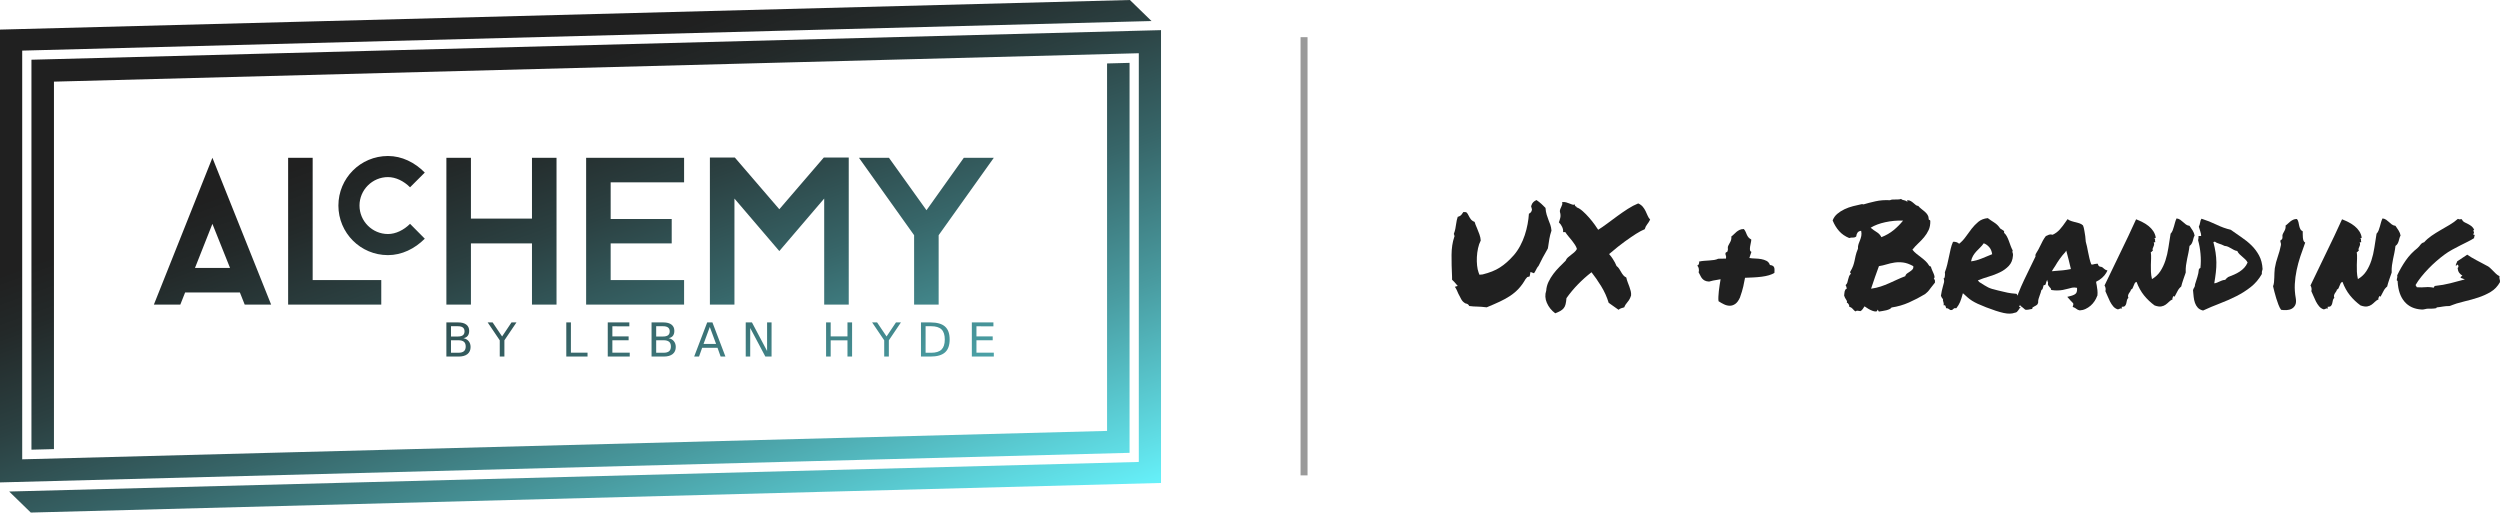 <?xml version="1.0" encoding="utf-8"?>
<!-- Generator: Adobe Illustrator 15.0.0, SVG Export Plug-In . SVG Version: 6.00 Build 0)  -->
<!DOCTYPE svg PUBLIC "-//W3C//DTD SVG 1.1//EN" "http://www.w3.org/Graphics/SVG/1.1/DTD/svg11.dtd">
<svg version="1.1" id="frame_base_shear2" xmlns="http://www.w3.org/2000/svg" xmlns:xlink="http://www.w3.org/1999/xlink" x="0px"
	 y="0px" width="1073.567px" height="220.105px" viewBox="0 0 1073.567 220.105" enable-background="new 0 0 1073.567 220.105"
	 xml:space="preserve">
<path display="none" d="M502.326,7.274l-9.499-8.825L10.142,11.088v199.367l11.039,11.204l481.146-12.601L502.326,7.274
	L502.326,7.274z M19.74,20.762l9.176,9.314l0.266-0.264v171.375l-9.442,0.246V20.762z M501.345,208.104L21.599,220.666l-9.298-9.438
	l479.474-12.553V17.259l-0.072,0.002v-0.026l-9.571,0.25v0.027L29.608,29.362l-9.193-9.333l480.93-12.592V208.104z M30.163,201.164
	V30.329L482.13,18.494v170.835L30.163,201.164z"/>
<linearGradient id="SVGID_1_" gradientUnits="userSpaceOnUse" x1="219.732" y1="160.98" x2="98.838" y2="493.132" gradientTransform="matrix(1 0 0 -1 90 437.106)">
	<stop  offset="0" style="stop-color:#66F1FA"/>
	<stop  offset="0.05" style="stop-color:#60DEE6"/>
	<stop  offset="0.233" style="stop-color:#499BA0"/>
	<stop  offset="0.398" style="stop-color:#376669"/>
	<stop  offset="0.539" style="stop-color:#2B4041"/>
	<stop  offset="0.651" style="stop-color:#232929"/>
	<stop  offset="0.72" style="stop-color:#202020"/>
</linearGradient>
<path fill="url(#SVGID_1_)" d="M216.6,153.117v-6.979l5.184-7.681h-2.13l-4.036,6.029l-4.064-6.029h-2.131l5.184,7.681v6.979H216.6z
	 M191.689,67.752v63.061h10.541v-26.304h26.215v26.304h10.543V67.752h-10.543v26.125H202.23V67.752H191.689z M13.503,25.646v167.461
	l9.666-0.252V35.059L489.035,22.86v175.512L3.938,211.073l9.277,9.032l485.354-12.709V12.944L13.503,25.646z M381.696,153.117
	v-6.979l5.184-7.681h-2.13l-4.036,6.029l-4.062-6.029h-2.13l5.184,7.681v6.979H381.696z M103.014,125.588l2.07,5.225h11.352
	L91.211,67.752l-25.135,63.061H77.43l2.07-5.225H103.014z M91.211,96.13l7.568,18.919H83.734L91.211,96.13z M191.685,153.117h5.262
	c1.643,0,2.911-0.357,3.801-1.071c0.889-0.713,1.335-1.725,1.335-3.033c0-0.995-0.27-1.825-0.81-2.489
	c-0.539-0.664-1.297-1.102-2.272-1.311c0.812-0.13,1.427-0.462,1.845-0.991c0.42-0.53,0.629-1.243,0.629-2.14
	c0-1.16-0.411-2.055-1.229-2.684c-0.818-0.628-1.983-0.941-3.494-0.941h-5.067V153.117z M193.667,140.088h2.938
	c0.969,0,1.69,0.183,2.165,0.549c0.474,0.367,0.711,0.919,0.711,1.658c0,0.747-0.237,1.303-0.711,1.665
	c-0.475,0.363-1.196,0.545-2.165,0.545h-2.938V140.088z M193.667,146.116h3.181c1.068,0,1.859,0.217,2.374,0.652
	c0.512,0.436,0.77,1.11,0.77,2.027c0,0.909-0.257,1.585-0.77,2.028c-0.515,0.439-1.306,0.66-2.374,0.66h-3.181V146.116z
	 M166.602,76.048c3.344,0,6.809,1.704,9.484,4.38l6.326-6.325c-4.318-4.378-9.852-7.113-15.811-7.113
	c-11.797,0-21.285,9.546-21.285,21.281c0,11.737,9.488,21.285,21.285,21.285c5.959,0,11.492-2.737,15.811-7.056l-6.326-6.385
	c-2.676,2.676-6.141,4.378-9.484,4.378c-6.691,0-12.223-5.474-12.223-12.224C154.379,81.523,159.91,76.048,166.602,76.048z
	 M485.066,26.995l-9.666,0.253v157.796l-465.866,12.2V21.731l484.95-12.698L485.205,0L0,12.706v194.452l485.066-12.701V26.995z
	 M123.729,67.752v63.061h39.998v-10.541h-29.459v-52.52H123.729z M426.601,140.126v-1.67h-9.268v14.66h9.443v-1.669h-7.462v-5.312
	h6.98v-1.672h-6.98v-4.339L426.601,140.126L426.601,140.126z M322.908,138.457h-2.672v14.66h1.926v-12.265l6.498,12.265h2.67v-14.66
	h-1.924v12.264L322.908,138.457z M243.18,138.457v14.66h9.125v-1.669h-7.143v-12.991H243.18z M334.662,89.858L315.57,67.663h-10.72
	v63.149h10.541V85.266l19.271,22.547l19.27-22.547v45.547h10.541V67.663h-10.719L334.662,89.858z M298.092,153.117h2.092
	l1.336-3.761h6.606l1.336,3.761h2.062l-5.587-14.66h-2.248L298.092,153.117z M307.507,147.707h-5.39l2.691-7.296L307.507,147.707z
	 M413.896,67.752l-16.035,22.521l-16.125-22.521h-12.884l23.691,33.242v29.817h10.541v-29.817l23.695-33.242H413.896z
	 M365.911,153.117v-14.66h-1.982v6.009h-7.208v-6.009h-1.979v14.66h1.979v-6.979h7.208v6.979H365.911z M293.766,78.292v-10.54H251.7
	v63.061h42.066v-10.541h-31.531v-15.763h26.217V94.058h-26.217V78.292H293.766z M395.489,138.457v14.66h4.073
	c2.827,0,4.908-0.593,6.243-1.778c1.336-1.185,2.004-3.039,2.004-5.566c0-2.514-0.665-4.36-1.993-5.542
	c-1.329-1.183-3.412-1.772-6.254-1.772L395.489,138.457L395.489,138.457z M404.31,141.457c0.939,0.913,1.408,2.352,1.408,4.314
	c0,1.978-0.469,3.425-1.408,4.34c-0.938,0.915-2.419,1.374-4.441,1.374h-2.396v-11.396h2.396
	C401.891,140.088,403.37,140.544,404.31,141.457z M288.956,144.221c0.419-0.53,0.629-1.243,0.629-2.14
	c0-1.16-0.411-2.055-1.228-2.684c-0.819-0.628-1.984-0.941-3.494-0.941h-5.067v14.66h5.263c1.642,0,2.909-0.357,3.8-1.071
	c0.89-0.713,1.335-1.726,1.335-3.033c0-0.995-0.271-1.825-0.811-2.489c-0.539-0.664-1.297-1.102-2.271-1.311
	C287.922,145.082,288.537,144.75,288.956,144.221z M287.332,146.769c0.513,0.436,0.77,1.11,0.77,2.027
	c0,0.909-0.257,1.585-0.77,2.028c-0.516,0.439-1.307,0.66-2.372,0.66h-3.181v-5.369h3.181
	C286.025,146.116,286.816,146.332,287.332,146.769z M286.88,143.96c-0.475,0.363-1.195,0.545-2.165,0.545h-2.936v-4.417h2.936
	c0.97,0,1.69,0.183,2.165,0.549c0.475,0.367,0.71,0.919,0.71,1.658C287.59,143.042,287.354,143.598,286.88,143.96z M270.255,140.126
	v-1.67h-9.269v14.66h9.443v-1.669h-7.462v-5.312h6.981v-1.672h-6.981v-4.339L270.255,140.126L270.255,140.126z"/>
<line fill="none" stroke="#9A9A9A" stroke-width="3" stroke-miterlimit="10" x1="559.993" y1="204.141" x2="559.993" y2="15.964"/>
<g>
	<path fill="#202020" d="M624.614,101.477c-0.084-0.541-0.188-0.875-0.312-1c0.291-0.75,0.512-1.488,0.656-2.219
		c0.146-0.729,0.26-1.427,0.344-2.094c0.084-0.583,0.178-1.125,0.281-1.625c0.105-0.5,0.24-0.979,0.406-1.438
		c0.709-0.166,1.24-0.469,1.594-0.905c0.355-0.438,0.635-0.822,0.844-1.156c0.75-0.041,1.24,0.062,1.471,0.312
		c0.229,0.25,0.488,0.667,0.779,1.25c0.209,0.459,0.5,0.948,0.875,1.47c0.375,0.521,0.939,0.928,1.689,1.219
		c0.125,0.459,0.27,0.896,0.438,1.312c0.166,0.417,0.354,0.854,0.562,1.312c0.375,0.875,0.729,1.781,1.061,2.719
		c0.334,0.938,0.521,1.823,0.562,2.656c-0.5,0.959-0.885,2.062-1.156,3.312c-0.27,1.25-0.438,2.512-0.5,3.781
		c-0.061,1.271-0.031,2.49,0.094,3.655c0.125,1.167,0.334,2.146,0.625,2.938l0.375,1l1.375-0.125c1.5-0.375,2.855-0.802,4.062-1.28
		c1.209-0.479,2.334-1.053,3.375-1.72c1.041-0.666,2.041-1.426,3-2.278c0.959-0.854,1.959-1.864,3-3.032
		c1-1.166,1.896-2.489,2.688-3.969s1.447-3.011,1.971-4.595c0.52-1.583,0.926-3.166,1.219-4.75c0.291-1.583,0.479-3.062,0.561-4.438
		c0.791-0.375,1.23-0.979,1.312-1.812l-0.188-0.812c-0.125-0.208-0.178-0.406-0.156-0.594c0.021-0.188,0.072-0.364,0.156-0.531
		c0.332-0.958,1.041-1.666,2.125-2.125c0.75,0.5,1.447,1.042,2.094,1.625c0.646,0.584,1.238,1.167,1.781,1.75
		c0.082,1.125,0.25,2.094,0.5,2.906c0.25,0.812,0.521,1.594,0.812,2.344c0.291,0.709,0.551,1.396,0.781,2.062
		c0.229,0.667,0.385,1.479,0.469,2.438c-0.418,1.25-0.719,2.428-0.906,3.531s-0.365,2.261-0.531,3.469l-0.125,0.688
		c-0.75,1.292-1.49,2.615-2.219,3.969c-0.729,1.354-1.324,2.529-1.781,3.529c-0.25,0.25-0.469,0.542-0.656,0.875
		c-0.188,0.334-0.365,0.667-0.531,1c-0.084,0.125-0.197,0.334-0.344,0.625c-0.146,0.292-0.281,0.5-0.406,0.625l-1.5-0.562
		l-0.375,1.938l-1,0.25l-0.75,0.875c-0.959,1.667-1.969,3.062-3.031,4.188c-1.061,1.126-2.25,2.125-3.561,3
		c-1.312,0.875-2.793,1.698-4.439,2.469c-1.645,0.771-3.531,1.594-5.656,2.469c-0.834-0.125-1.553-0.196-2.154-0.219
		c-0.605-0.021-1.199-0.052-1.781-0.094c-0.584,0-1.146-0.021-1.689-0.062c-0.541-0.041-1.166-0.104-1.875-0.188
		c-0.166-0.375-0.395-0.646-0.688-0.812c-0.291-0.166-0.562-0.25-0.812-0.25c-0.834-0.416-1.459-1-1.875-1.75
		s-0.854-1.583-1.311-2.5c-0.209-0.5-0.428-1-0.656-1.5s-0.512-0.979-0.844-1.438l1.25-0.375l-1.625-1.875
		c-0.125-0.125-0.262-0.25-0.406-0.375c-0.146-0.125-0.281-0.271-0.406-0.438v-1.188c-0.168-3.416-0.24-6.57-0.219-9.466
		c0.021-2.896,0.406-5.447,1.156-7.656L624.614,101.477z"/>
	<path fill="#202020" d="M667.864,134.538c-1.625-1.209-2.822-2.697-3.594-4.469s-0.863-3.531-0.281-5.281
		c0.084-1.291,0.406-2.531,0.969-3.719c0.564-1.188,1.25-2.322,2.062-3.406c0.812-1.083,1.697-2.104,2.656-3.062
		c0.957-0.958,1.854-1.852,2.688-2.685c0.166-0.5,0.459-0.938,0.875-1.313c0.416-0.375,0.865-0.738,1.344-1.093
		c0.48-0.354,0.959-0.739,1.439-1.156c0.479-0.416,0.863-0.896,1.154-1.438c-0.166-0.583-0.438-1.166-0.811-1.75
		c-0.375-0.583-0.793-1.166-1.25-1.75c-0.459-0.583-0.939-1.166-1.439-1.75c-0.5-0.583-0.959-1.188-1.375-1.812
		c-0.041-0.208-0.197-0.271-0.469-0.188c-0.27,0.084-0.469,0.062-0.594-0.062c0.084-0.666-0.053-1.385-0.406-2.155
		c-0.354-0.771-0.822-1.428-1.406-1.97c0.209-0.5,0.406-1.146,0.596-1.938c0.188-0.791,0.135-1.646-0.156-2.562
		c-0.043-0.416,0.01-0.812,0.156-1.188c0.145-0.375,0.301-0.729,0.469-1.062c0.166-0.333,0.291-0.655,0.375-0.969
		c0.082-0.312,0.061-0.635-0.062-0.969c0.625-0.083,1.197-0.052,1.719,0.094c0.521,0.146,1,0.312,1.438,0.5
		c0.439,0.188,0.855,0.344,1.25,0.469c0.396,0.125,0.781,0.104,1.156-0.062c-0.084,0.25-0.094,0.428-0.031,0.531
		s0.146,0.188,0.25,0.25c0.105,0.062,0.209,0.114,0.312,0.155c0.104,0.042,0.156,0.146,0.156,0.312
		c0.791,0.25,1.656,0.792,2.594,1.625c0.938,0.834,1.844,1.75,2.719,2.75s1.666,1.99,2.375,2.969
		c0.709,0.979,1.229,1.74,1.562,2.281c1.207-0.75,2.51-1.646,3.906-2.688c1.396-1.041,2.832-2.104,4.312-3.188
		c1.479-1.083,2.979-2.114,4.5-3.094c1.52-0.979,3.01-1.761,4.469-2.345c0.832,0.375,1.488,0.854,1.969,1.438
		c0.479,0.584,0.875,1.198,1.188,1.844c0.312,0.646,0.604,1.292,0.875,1.938c0.271,0.646,0.635,1.219,1.094,1.719
		c-0.416,0.834-0.854,1.531-1.312,2.094s-0.791,1.24-1,2.031c-1.041,0.417-2.291,1.084-3.75,2c-1.25,0.792-2.834,1.875-4.75,3.25
		s-4.188,3.188-6.811,5.438c0.625,0.709,1.135,1.375,1.531,2c0.395,0.625,0.719,1.167,0.969,1.625c0.291,0.54,0.52,1.04,0.688,1.498
		c0.457,0.334,0.832,0.729,1.125,1.188c0.291,0.459,0.572,0.928,0.844,1.406s0.572,0.928,0.906,1.344
		c0.332,0.417,0.771,0.75,1.312,1c0.166,0.75,0.375,1.448,0.625,2.094c0.25,0.646,0.488,1.281,0.719,1.906
		c0.229,0.625,0.416,1.24,0.562,1.844c0.145,0.604,0.195,1.219,0.154,1.844c-0.334,1.125-0.834,2.062-1.5,2.812
		s-1.145,1.521-1.438,2.312c-0.459,0.125-0.906,0.262-1.344,0.406c-0.438,0.146-0.803,0.364-1.094,0.656l-4.25-3
		c-0.75-2.5-1.834-4.896-3.25-7.188c-1.418-2.291-2.793-4.271-4.125-5.938c-2,1.542-3.918,3.25-5.75,5.125
		c-1.834,1.875-3.5,3.875-5,6c-0.084,1.042-0.209,1.906-0.375,2.594c-0.168,0.688-0.438,1.261-0.812,1.719
		c-0.373,0.458-0.854,0.854-1.438,1.188C669.467,133.871,668.739,134.204,667.864,134.538z"/>
	<path fill="#202020" d="M760.051,113.788c0.625,0.084,1.072,0.229,1.346,0.438c0.27,0.209,0.445,0.47,0.529,0.781
		c0.084,0.312,0.115,0.656,0.096,1.031c-0.021,0.375-0.031,0.75-0.031,1.125c-0.625,0.417-1.406,0.761-2.344,1.031
		c-0.939,0.271-1.971,0.479-3.096,0.625c-1.125,0.146-2.303,0.25-3.529,0.312c-1.23,0.062-2.449,0.115-3.656,0.156
		c-0.209,1.167-0.459,2.406-0.75,3.719c-0.293,1.312-0.771,2.906-1.439,4.781c-0.584,1.292-1.25,2.198-2,2.719
		c-0.75,0.521-1.529,0.781-2.344,0.781c-0.812,0-1.635-0.197-2.469-0.594s-1.625-0.845-2.375-1.345
		c-0.084-0.541-0.104-1.188-0.062-1.938s0.105-1.553,0.189-2.406c0.082-0.854,0.197-1.708,0.344-2.562
		c0.146-0.854,0.281-1.697,0.406-2.531c-1.334,0.209-2.406,0.396-3.219,0.562c-0.812,0.167-1.387,0.312-1.721,0.438
		c-0.791-0.041-1.416-0.188-1.875-0.438s-0.834-0.552-1.125-0.905c-0.291-0.354-0.541-0.761-0.75-1.22
		c-0.209-0.458-0.459-0.938-0.75-1.438c0.166-0.333,0.197-0.812,0.096-1.438c-0.105-0.625-0.346-1.104-0.721-1.438
		c0.334-0.041,0.584-0.281,0.75-0.719c0.166-0.437,0.166-0.758,0-0.967c0.666-0.166,1.387-0.281,2.156-0.344
		c0.771-0.062,1.531-0.114,2.281-0.156c0.75-0.041,1.459-0.114,2.125-0.219s1.25-0.281,1.75-0.531c0.584,0,1.135-0.01,1.656-0.031
		c0.521-0.021,1.072-0.03,1.656-0.03c0.125-0.542,0.104-1-0.062-1.375s-0.209-0.708-0.125-1c0.084-0.208,0.24-0.345,0.469-0.406
		c0.23-0.062,0.365-0.197,0.406-0.406c0.166-0.541,0.209-0.969,0.125-1.28c-0.084-0.312,0-0.72,0.25-1.22
		c0.209-0.333,0.49-0.854,0.844-1.562c0.355-0.708,0.49-1.458,0.406-2.25c0.416-0.291,0.803-0.625,1.156-1s0.729-0.719,1.125-1.031
		c0.396-0.312,0.834-0.583,1.312-0.812c0.479-0.229,1.072-0.345,1.781-0.345c0.375,0.459,0.645,0.896,0.811,1.312
		c0.166,0.417,0.334,0.812,0.5,1.188c0.166,0.375,0.387,0.729,0.656,1.062c0.271,0.334,0.678,0.646,1.219,0.938
		c0,0.375-0.061,0.834-0.188,1.375c-0.125,0.542-0.229,1.084-0.312,1.625c-0.084,0.542-0.104,1.021-0.061,1.438
		c0.041,0.417,0.25,0.709,0.625,0.875c-0.168,0.459-0.324,0.906-0.469,1.344c-0.146,0.438-0.281,0.865-0.406,1.282
		c0.707,0.125,1.52,0.198,2.438,0.219c0.916,0.021,1.791,0.104,2.625,0.25c0.832,0.146,1.594,0.396,2.281,0.75
		C759.272,112.365,759.76,112.957,760.051,113.788z"/>
	<path fill="#202020" d="M794.114,102.227c-1.75-0.708-3.197-1.708-4.344-3c-1.146-1.291-2.072-2.812-2.781-4.562
		c0.418-1.125,1.084-2.072,2-2.844s1.947-1.428,3.094-1.97c1.146-0.541,2.365-0.979,3.656-1.312s2.541-0.625,3.75-0.875
		c0.25,0.084,0.375,0.084,0.375,0c0-0.083,0.104-0.041,0.312,0.125c1.5-0.458,3.229-0.906,5.188-1.344
		c1.959-0.438,4.041-0.595,6.25-0.47c0.291-0.166,0.646-0.26,1.062-0.28c0.416-0.021,0.854-0.031,1.312-0.031
		c0.457,0,0.895-0.01,1.311-0.031c0.416-0.021,0.771-0.094,1.062-0.219c0.25,0.292,0.625,0.469,1.125,0.531
		c0.5,0.062,1.021,0.28,1.562,0.655c0.166,0.042,0.166-0.03,0-0.219c-0.168-0.188-0.146-0.322,0.062-0.406
		c0.541,0,1.02,0.125,1.438,0.375c0.416,0.25,0.803,0.531,1.156,0.845c0.354,0.312,0.688,0.594,1,0.844s0.656,0.375,1.031,0.375
		c0.375,0.459,0.822,0.886,1.344,1.281s1.021,0.803,1.5,1.219c0.479,0.417,0.875,0.875,1.188,1.375s0.469,1.062,0.469,1.688
		c-0.041,0.25,0.041,0.396,0.25,0.438s0.354,0.167,0.438,0.375c0.041,1.542-0.197,2.875-0.719,4
		c-0.52,1.125-1.178,2.156-1.969,3.094c-0.791,0.938-1.635,1.823-2.531,2.656c-0.895,0.834-1.719,1.729-2.469,2.688
		c0.5,0.625,1.072,1.198,1.719,1.72c0.646,0.521,1.303,1.03,1.969,1.53c0.666,0.5,1.303,1.032,1.906,1.595
		c0.605,0.562,1.115,1.195,1.531,1.903c0.125,0.25,0.396,0.417,0.812,0.5c0.125,0.5,0.303,1.012,0.531,1.531
		c0.229,0.521,0.447,1.021,0.656,1.5c0.207,0.479,0.332,0.906,0.375,1.281c0.041,0.375-0.062,0.688-0.312,0.938
		c0.291,0.167,0.457,0.429,0.5,0.781c0.041,0.354,0.041,0.636,0,0.844c-0.918,1.125-1.543,1.917-1.875,2.375
		c-0.334,0.459-0.584,0.792-0.75,1c-0.168,0.209-0.334,0.396-0.5,0.562c-0.168,0.167-0.543,0.5-1.125,1
		c-2.209,1.334-4.512,2.531-6.906,3.594c-2.396,1.062-4.887,1.781-7.469,2.156c-0.209,0.292-0.512,0.531-0.906,0.719
		c-0.396,0.188-0.844,0.344-1.344,0.469s-1.031,0.229-1.594,0.312s-1.074,0.166-1.531,0.25c-0.209-0.084-0.322-0.219-0.344-0.406
		s-0.137-0.323-0.344-0.406c-0.043,0.5-0.262,0.761-0.656,0.781c-0.396,0.021-0.887-0.073-1.469-0.281
		c-0.584-0.209-1.189-0.5-1.812-0.875c-0.625-0.375-1.168-0.729-1.625-1.062c-0.209,0.375-0.469,0.771-0.781,1.188
		s-0.637,0.708-0.969,0.875c-0.584-0.084-1.012-0.146-1.281-0.188c-0.271-0.042-0.531,0.062-0.781,0.312
		c-0.334-0.167-0.584-0.344-0.75-0.53c-0.166-0.188-0.334-0.375-0.5-0.562s-0.354-0.354-0.562-0.5
		c-0.209-0.146-0.52-0.281-0.938-0.406c0.084-0.208,0.021-0.53-0.188-0.969c-0.209-0.438-0.5-0.697-0.875-0.781
		c0.207-0.333,0.125-0.76-0.25-1.28c-0.375-0.521-0.668-1.114-0.875-1.781c0.041-0.291,0.072-0.594,0.094-0.906
		c0.021-0.312,0.062-0.604,0.125-0.875c0.062-0.271,0.156-0.51,0.281-0.719c0.125-0.208,0.332-0.354,0.625-0.438
		c-0.043-0.541-0.209-1.062-0.5-1.562c0.375-0.291,0.625-0.656,0.75-1.094c0.125-0.438,0.238-0.886,0.344-1.345
		c0.104-0.458,0.238-0.905,0.406-1.344c0.166-0.438,0.438-0.802,0.812-1.094c-0.084-0.125-0.168-0.229-0.25-0.312
		c-0.084-0.083-0.125-0.229-0.125-0.438c0.625-1.041,1.061-1.927,1.311-2.656c0.25-0.728,0.447-1.435,0.596-2.123
		c0.145-0.688,0.301-1.428,0.469-2.219c0.166-0.791,0.5-1.791,1-3c-0.043-0.75,0.041-1.416,0.25-2
		c0.207-0.583,0.426-1.156,0.656-1.719c0.229-0.562,0.404-1.156,0.529-1.781s0.105-1.354-0.061-2.188
		c-0.709,0.084-1.219,0.334-1.531,0.75c-0.312,0.417-0.512,0.979-0.594,1.688c-0.375,0.334-0.855,0.49-1.439,0.469
		C795.092,101.989,794.573,102.061,794.114,102.227z M817.239,94.727c-2.584-0.083-5.125,0.146-7.625,0.688
		s-4.604,1.334-6.312,2.375c0.834,0.709,1.697,1.334,2.596,1.875c0.895,0.542,1.57,1.271,2.029,2.188c2-0.791,3.75-1.802,5.25-3.03
		C814.676,97.594,816.03,96.227,817.239,94.727z M821.614,114.288c-1.584-0.875-3.031-1.395-4.344-1.561s-2.562-0.155-3.75,0.03
		c-1.188,0.188-2.322,0.447-3.406,0.78s-2.166,0.583-3.25,0.75c-0.541,1.417-1.104,2.979-1.688,4.688s-1.146,3.375-1.688,5
		c1.5-0.208,2.875-0.521,4.125-0.938c1.25-0.416,2.457-0.885,3.625-1.406c1.166-0.521,2.311-1.041,3.438-1.562
		c1.125-0.521,2.291-1.011,3.5-1.47c0.125-0.5,0.396-0.896,0.812-1.188c0.416-0.291,0.832-0.572,1.25-0.844
		c0.416-0.271,0.77-0.572,1.061-0.906C821.592,115.33,821.698,114.872,821.614,114.288z"/>
	<path fill="#202020" d="M842.926,125.913c-0.459,1.667-0.863,2.928-1.219,3.781c-0.354,0.854-0.885,1.739-1.594,2.655
		c-0.541-0.083-0.916-0.021-1.125,0.188c-0.209,0.208-0.438,0.396-0.688,0.562c-0.375,0.083-0.646,0.083-0.812,0
		c-0.166-0.084-0.312-0.178-0.438-0.28c-0.125-0.104-0.281-0.209-0.469-0.312c-0.188-0.103-0.469-0.156-0.844-0.156
		c-0.084-0.333-0.178-0.646-0.281-0.938c-0.104-0.291-0.387-0.396-0.844-0.312c0.082-0.333,0.104-0.613,0.061-0.844
		c-0.041-0.229-0.094-0.438-0.154-0.625c-0.062-0.187-0.115-0.375-0.156-0.562c-0.043-0.188-0.021-0.428,0.061-0.72
		c-0.209,0-0.375-0.146-0.5-0.438c-0.125-0.291-0.27-0.583-0.438-0.875c0.125-0.75,0.25-1.458,0.375-2.125
		c0.125-0.666,0.281-1.291,0.469-1.875c0.189-0.583,0.344-1.166,0.469-1.75c0.125-0.583,0.062-1.188-0.188-1.812
		c0.166,0.125,0.291,0.095,0.375-0.094c0.084-0.188,0.146-0.438,0.188-0.75c0.041-0.312,0.062-0.625,0.062-0.938
		c0-0.313-0.021-0.572-0.062-0.781c0.416-1.083,0.762-2.197,1.031-3.343c0.271-1.145,0.521-2.279,0.75-3.405
		c0.23-1.125,0.469-2.229,0.719-3.312s0.584-2.083,1-3c0.459-0.083,0.971-0.03,1.531,0.156c0.562,0.188,0.906,0.428,1.031,0.719
		c1.084-0.833,2.041-1.844,2.875-3.03c0.834-1.188,1.688-2.345,2.562-3.47c0.873-1.125,1.844-2.125,2.906-3s2.406-1.396,4.031-1.562
		c0.832,0.625,1.76,1.261,2.781,1.906c1.02,0.646,1.863,1.489,2.529,2.53c0.334,0.167,0.615,0.345,0.846,0.531
		c0.229,0.188,0.51,0.386,0.844,0.594v0.75c0.5,0.459,0.906,0.99,1.219,1.595c0.312,0.604,0.594,1.25,0.844,1.938
		c0.25,0.688,0.5,1.375,0.75,2.062c0.25,0.687,0.541,1.344,0.875,1.969c-0.084,0.209-0.125,0.386-0.125,0.531
		s0.031,0.303,0.094,0.469c0.062,0.167,0.113,0.334,0.156,0.5c0.041,0.167,0.041,0.396,0,0.688
		c-0.125,1.834-0.719,3.311-1.781,4.436s-2.344,2.053-3.844,2.781s-3.104,1.344-4.812,1.844s-3.25,1.042-4.625,1.625
		c0,0.167,0.072,0.25,0.219,0.25s0.197,0.104,0.156,0.312c1,0.625,1.791,1.125,2.375,1.5s1.135,0.688,1.656,0.938
		s1.084,0.469,1.688,0.656c0.605,0.188,1.447,0.405,2.531,0.655s1.928,0.448,2.531,0.595c0.604,0.146,1.156,0.271,1.656,0.375
		c0.5,0.104,1.01,0.188,1.531,0.25c0.521,0.062,1.26,0.136,2.219,0.219c0.375,0.375,0.697,0.823,0.969,1.344
		c0.271,0.521,0.447,1.042,0.531,1.562c0.082,0.521,0.104,1.021,0.062,1.5c-0.043,0.479-0.189,0.864-0.439,1.155
		c0.041,0.125,0.137,0.179,0.281,0.156c0.146-0.021,0.303-0.01,0.469,0.031c-0.25,0.167-0.459,0.375-0.625,0.625
		s-0.334,0.5-0.5,0.75s-0.354,0.469-0.561,0.656c-0.209,0.188-0.5,0.302-0.875,0.344c-1.293,0.5-2.918,0.531-4.875,0.094
		c-1.959-0.438-4.439-1.24-7.439-2.406c-1.5-0.583-2.719-1.094-3.654-1.53c-0.938-0.438-1.75-0.875-2.439-1.312
		c-0.688-0.437-1.311-0.906-1.875-1.406C844.391,127.228,843.717,126.622,842.926,125.913z M851.864,104.477
		c-0.459,0.667-0.969,1.271-1.531,1.812c-0.561,0.542-1.104,1.094-1.625,1.656c-0.52,0.562-0.99,1.188-1.406,1.875
		s-0.709,1.49-0.875,2.406c1.459-0.166,2.98-0.571,4.562-1.219c1.584-0.646,3.084-1.26,4.5-1.844
		c-0.166-1.291-0.615-2.333-1.344-3.125C853.417,105.25,852.655,104.727,851.864,104.477z"/>
	<path fill="#202020" d="M900.551,127.163c-0.25,0.709-0.613,1.428-1.094,2.156c-0.479,0.729-1.041,1.375-1.688,1.938
		s-1.365,1.031-2.156,1.406s-1.625,0.583-2.5,0.625c-0.541-0.125-0.906-0.261-1.094-0.406s-0.387-0.281-0.594-0.406
		c-0.125-0.083-0.24-0.155-0.344-0.219c-0.104-0.062-0.199-0.114-0.281-0.156l-0.75-0.312l0.25-0.812
		c0.082-0.333,0.062-0.594-0.062-0.78c-0.123-0.188-0.375-0.447-0.75-0.781c-0.125-0.125-0.25-0.25-0.375-0.375
		s-0.229-0.25-0.312-0.375l-1.061-1.188l1.688-0.438c1.041-0.291,1.738-0.666,2.094-1.125c0.354-0.458,0.488-1.229,0.406-2.312
		c-0.834-0.166-1.531-0.188-2.094-0.062s-1.137,0.271-1.719,0.438c-0.75,0.209-1.512,0.387-2.281,0.531
		c-0.771,0.146-1.615,0.219-2.531,0.219c-0.334,0-0.646-0.01-0.938-0.03c-0.293-0.021-0.605-0.053-0.939-0.095l-0.625-0.125
		c-0.084-0.458-0.166-0.719-0.25-0.78c-0.084-0.062-0.166-0.136-0.25-0.22c-0.209-0.208-0.428-0.488-0.654-0.844
		c-0.23-0.354-0.281-0.802-0.156-1.344c-0.209-0.375-0.334-0.75-0.375-1.125c-0.25,0.5-0.439,1.021-0.562,1.562l-0.25,0.625
		l-0.625,0.125c-0.084,0.042-0.146,0.137-0.188,0.281c-0.043,0.146-0.062,0.261-0.062,0.344l-0.312,1.062
		c-0.084,0.084-0.166,0.156-0.25,0.219s-0.166,0.136-0.25,0.219c-0.084,0.375-0.188,0.75-0.312,1.125
		c-0.123,0.375-0.25,0.729-0.375,1.062c-0.209,0.542-0.385,1.073-0.529,1.594c-0.146,0.521-0.199,1.031-0.156,1.531l-0.25,0.688
		c-0.209,0.25-0.439,0.448-0.689,0.595c-0.25,0.146-0.5,0.28-0.75,0.405c-0.084,0.084-0.197,0.156-0.344,0.22
		c-0.145,0.062-0.26,0.114-0.344,0.155l-0.188,0.688l-0.75,0.125c-0.459,0.083-0.781,0.146-0.969,0.188
		c-0.188,0.041-0.406,0.062-0.656,0.062l-0.625-0.062c-0.459-0.375-0.812-0.677-1.062-0.905c-0.25-0.229-0.541-0.447-0.875-0.656
		c-0.375-0.5-0.582-0.875-0.625-1.125c-0.041-0.25-0.082-0.479-0.125-0.688c-0.082-0.25-0.135-0.458-0.156-0.625
		c-0.02-0.166-0.072-0.291-0.156-0.375l-0.811-0.75l0.688-0.562l0.062-1.062c0.834-2.125,1.719-4.166,2.656-6.125
		c0.938-1.958,1.904-3.958,2.904-6c0.334-0.666,0.656-1.332,0.971-1.998c0.311-0.666,0.635-1.333,0.969-2
		c-0.043-0.125-0.062-0.271-0.062-0.438c0-0.166,0.041-0.354,0.125-0.562c0.457-0.708,0.832-1.344,1.125-1.905
		c0.291-0.562,0.582-1.136,0.875-1.72c0.332-0.708,0.678-1.396,1.031-2.062s0.801-1.354,1.344-2.062l1-0.438
		c0.125-0.041,0.271-0.094,0.438-0.156c0.166-0.062,0.354-0.094,0.562-0.094l0.938,0.125c1.166-0.541,2.188-1.302,3.062-2.281
		c0.875-0.979,1.771-2.156,2.688-3.531l0.625-0.875l0.812,0.5c0.207,0.125,0.5,0.24,0.875,0.345
		c0.375,0.104,0.771,0.219,1.188,0.344c0.75,0.167,1.459,0.354,2.125,0.562c0.666,0.209,1.209,0.521,1.625,0.938
		c0.25,0.667,0.396,1.167,0.438,1.5c0.041,0.334,0.105,0.667,0.189,1c0.125,0.709,0.238,1.417,0.344,2.125
		c0.104,0.709,0.176,1.5,0.219,2.375c0.207,0.709,0.385,1.406,0.531,2.094c0.146,0.688,0.281,1.386,0.406,2.094
		c0.207,1,0.416,1.97,0.625,2.907c0.207,0.938,0.479,1.823,0.811,2.654c0.334,0,0.541,0.021,0.625,0.062
		c0.209-0.083,0.428-0.146,0.656-0.188c0.23-0.041,0.49-0.083,0.781-0.125l0.688-0.062l0.25,0.625
		c0.041,0.209,0.25,0.417,0.625,0.625c0.541,0.042,0.939,0.156,1.189,0.345c0.25,0.188,0.479,0.386,0.688,0.594
		c0.166,0.167,0.332,0.292,0.5,0.375l0.938,0.375l-0.5,0.938c-0.416,0.75-1.01,1.47-1.781,2.156
		c-0.77,0.688-1.635,1.261-2.594,1.719c0.041,0.25,0.072,0.49,0.094,0.72c0.021,0.229,0.072,0.469,0.156,0.719
		c0.125,0.709,0.229,1.438,0.312,2.188c0.082,0.75,0.082,1.521,0,2.312L900.551,127.163z M882.489,116.351
		c1.25-0.083,2.385-0.177,3.406-0.28c1.021-0.104,2.156-0.281,3.406-0.531c-0.293-1.25-0.604-2.55-0.938-3.904
		c-0.334-1.354-0.689-2.698-1.062-4.032l-0.375,0.625c-0.834,0.875-1.637,1.854-2.406,2.939c-0.771,1.084-1.428,2.102-1.969,3.06
		c-0.25,0.375-0.5,0.75-0.75,1.125s-0.479,0.75-0.688,1.125c0.25-0.041,0.488-0.062,0.719-0.062
		C882.063,116.413,882.28,116.393,882.489,116.351z"/>
	<path fill="#202020" d="M917.489,121.038c-0.375,0.084-0.646,0.303-0.812,0.656s-0.322,0.719-0.469,1.094
		c-0.145,0.375-0.291,0.719-0.438,1.031c-0.146,0.312-0.365,0.469-0.656,0.469c-0.041,0.334-0.156,0.625-0.344,0.875
		s-0.365,0.511-0.531,0.781s-0.291,0.562-0.375,0.875c-0.084,0.312-0.041,0.678,0.125,1.094c-0.334,0.25-0.541,0.604-0.625,1.062
		c-0.084,0.459-0.178,0.896-0.281,1.312c-0.104,0.417-0.281,0.771-0.531,1.062c-0.25,0.292-0.709,0.417-1.375,0.375
		c-0.125,0.167-0.145,0.271-0.061,0.312c0.082,0.042,0.145,0.188,0.188,0.438c-0.459-0.083-0.803-0.053-1.031,0.095
		c-0.229,0.146-0.512,0.238-0.844,0.28c-0.793-0.25-1.447-0.688-1.969-1.312c-0.521-0.625-0.979-1.322-1.375-2.094
		s-0.75-1.553-1.062-2.345c-0.312-0.791-0.613-1.479-0.906-2.062c0.125-0.458,0.146-0.906,0.062-1.344
		c-0.084-0.438-0.229-0.803-0.438-1.095c2.041-4.333,4.27-8.958,6.688-13.874c2.416-4.916,4.707-9.771,6.875-14.562
		c0.957,0.375,1.906,0.803,2.844,1.281s1.791,1.03,2.562,1.655s1.426,1.345,1.969,2.156c0.541,0.812,0.896,1.719,1.062,2.719
		c-0.084,0.25-0.178,0.345-0.281,0.281c-0.104-0.062-0.199-0.031-0.281,0.094c0.166,0.209,0.26,0.354,0.281,0.438
		s0.021,0.167,0,0.25c-0.021,0.084-0.031,0.198-0.031,0.344c0,0.146,0.062,0.344,0.188,0.594c-0.166-0.041-0.281-0.021-0.344,0.062
		c-0.062,0.084-0.197,0.084-0.406,0c0.166,0.459,0.219,0.834,0.156,1.125c-0.062,0.292-0.156,0.553-0.281,0.781
		s-0.229,0.479-0.312,0.75c-0.084,0.271-0.061,0.614,0.062,1.03c-0.125,0-0.219,0.031-0.281,0.095
		c-0.061,0.062-0.115,0.125-0.156,0.188s-0.094,0.125-0.154,0.188c-0.062,0.062-0.156,0.072-0.281,0.03
		c0.125,0.917,0.166,1.834,0.125,2.75c-0.043,0.917-0.074,1.844-0.094,2.779c-0.021,0.938-0.012,1.917,0.029,2.938
		c0.041,1.021,0.189,2.072,0.439,3.155c1.5-0.875,2.697-2,3.594-3.375s1.625-2.916,2.188-4.623c0.562-1.708,0.988-3.542,1.281-5.5
		c0.291-1.958,0.604-3.958,0.938-6c0.375-0.375,0.666-0.833,0.875-1.375c0.209-0.541,0.396-1.113,0.562-1.719
		c0.166-0.604,0.332-1.208,0.5-1.812c0.166-0.604,0.375-1.156,0.625-1.656c0.625,0.084,1.156,0.281,1.594,0.594
		c0.438,0.313,0.844,0.646,1.219,1c0.375,0.354,0.771,0.688,1.188,1c0.416,0.312,0.939,0.511,1.562,0.594
		c0.5,0.709,0.959,1.396,1.375,2.062c0.416,0.667,0.688,1.375,0.812,2.125c-0.209,0.334-0.365,0.709-0.469,1.125
		c-0.104,0.417-0.219,0.834-0.344,1.25c-0.125,0.417-0.293,0.803-0.5,1.156c-0.209,0.354-0.5,0.655-0.875,0.905
		c-0.125,1.084-0.281,2.073-0.469,2.97c-0.189,0.896-0.375,1.78-0.562,2.656c-0.188,0.875-0.344,1.78-0.469,2.717
		c-0.125,0.938-0.168,1.969-0.125,3.094c-0.334,0.959-0.689,1.979-1.062,3.062c-0.375,1.084-0.668,2.062-0.875,2.938
		c-0.668,0.542-1.188,1.188-1.562,1.938c-0.373,0.75-0.771,1.5-1.188,2.25c-0.168,0.167-0.271,0.209-0.312,0.125
		c-0.041-0.083-0.188-0.146-0.438-0.188c0.041,0.167,0.041,0.292,0,0.375c-0.043,0.084-0.094,0.156-0.156,0.219
		c-0.062,0.063-0.104,0.156-0.125,0.281s0.01,0.292,0.094,0.5c-0.584,0.25-1.104,0.604-1.562,1.062
		c-0.459,0.459-0.947,0.875-1.469,1.25c-0.52,0.375-1.145,0.625-1.875,0.75c-0.729,0.125-1.678-0.021-2.844-0.438
		c-1.709-1.25-3.219-2.688-4.531-4.312C919.401,125.225,918.323,123.288,917.489,121.038z"/>
	<path fill="#202020" d="M971.614,115.538c-0.041,0.209-0.084,0.386-0.125,0.531s-0.084,0.28-0.125,0.405s-0.062,0.281-0.062,0.47
		c0,0.188,0,0.428,0,0.719c-1.25,2.209-2.822,4.062-4.719,5.562c-1.895,1.5-3.979,2.823-6.25,3.97
		c-2.27,1.146-4.635,2.188-7.094,3.125s-4.854,1.947-7.188,3.03c-1-0.25-1.762-0.667-2.281-1.25c-0.521-0.583-0.916-1.26-1.188-2.03
		c-0.271-0.771-0.459-1.625-0.562-2.562s-0.197-1.906-0.281-2.906c0.125-0.458,0.303-0.844,0.531-1.155
		c0.229-0.312,0.344-0.761,0.344-1.345c0.334-1.083,0.666-2.146,1-3.188c0.334-1.041,0.541-2.104,0.625-3.188
		c0.125-0.333,0.354-0.562,0.688-0.688c0.209-2,0.221-4.029,0.031-6.091c-0.188-2.062-0.531-3.989-1.031-5.781
		c0.041-0.416,0.096-0.719,0.156-0.906c0.062-0.187,0.053-0.322-0.031-0.406c-0.041-0.333,0.072-0.5,0.346-0.5
		c0.27,0,0.551,0,0.844,0c0-0.625-0.115-1.25-0.344-1.875c-0.23-0.625-0.449-1.333-0.656-2.125c0.291-0.625,0.479-1.238,0.561-1.844
		c0.084-0.604,0.271-1.135,0.562-1.594c2.25,0.709,4.406,1.562,6.469,2.562c2.064,1,4.094,1.729,6.094,2.188
		c1.5,1.084,3.041,2.156,4.625,3.219s3.021,2.229,4.312,3.5c1.291,1.271,2.375,2.719,3.25,4.344
		C970.989,111.353,971.489,113.289,971.614,115.538z M956.801,118.976c0.875-0.333,1.74-0.688,2.596-1.062
		c0.854-0.375,1.645-0.802,2.375-1.281c0.729-0.479,1.385-1.031,1.969-1.656c0.582-0.625,1.061-1.375,1.438-2.248
		c-0.25-0.5-0.584-0.946-1-1.344c-0.418-0.396-0.834-0.771-1.25-1.125c-0.418-0.354-0.822-0.719-1.219-1.094
		s-0.719-0.833-0.969-1.375c-0.543-0.083-1.021-0.239-1.439-0.469c-0.416-0.229-0.822-0.458-1.219-0.688
		c-0.395-0.229-0.811-0.447-1.25-0.656c-0.438-0.208-0.947-0.333-1.531-0.375c-0.916-0.458-1.738-0.791-2.469-1
		c-0.729-0.208-1.281-0.479-1.656-0.812c-0.291,0-0.52,0.062-0.688,0.188c0.416,1.584,0.729,3.073,0.938,4.47
		c0.209,1.396,0.322,2.792,0.346,4.188c0.02,1.395-0.055,2.821-0.221,4.279c-0.166,1.459-0.395,3.042-0.688,4.75
		c0.416-0.041,0.803-0.135,1.156-0.281c0.354-0.146,0.709-0.302,1.062-0.469c0.354-0.166,0.729-0.322,1.125-0.469
		s0.863-0.239,1.406-0.281c0.125-0.25,0.301-0.458,0.531-0.625C956.374,119.372,956.592,119.185,956.801,118.976z"/>
	<path fill="#202020" d="M985.864,128.038c0.209,1.25,0.135,2.229-0.219,2.938s-0.854,1.24-1.5,1.595
		c-0.646,0.354-1.387,0.552-2.219,0.594c-0.834,0.041-1.625,0-2.375-0.125c-0.418-0.584-0.793-1.312-1.125-2.188
		c-0.334-0.875-0.646-1.78-0.938-2.719c-0.293-0.938-0.553-1.864-0.781-2.781c-0.229-0.916-0.428-1.729-0.594-2.438
		c0.207-0.5,0.344-1.072,0.406-1.719c0.061-0.646,0.104-1.303,0.125-1.97c0.02-0.666,0.041-1.344,0.061-2.03
		c0.021-0.688,0.072-1.345,0.156-1.97c0.291-1.75,0.719-3.414,1.281-4.999c0.562-1.583,1.01-3.229,1.344-4.938
		c0.084-0.375,0.053-0.729-0.094-1.062s-0.178-0.646-0.094-0.938c0.041-0.166,0.166-0.281,0.375-0.345
		c0.207-0.062,0.332-0.196,0.375-0.405c0.125-0.458,0.156-0.833,0.094-1.125c-0.062-0.291,0.01-0.646,0.219-1.062
		c0.209-0.333,0.469-0.821,0.781-1.469c0.312-0.646,0.428-1.322,0.344-2.031c0.375-0.25,0.729-0.541,1.062-0.875
		c0.332-0.333,0.678-0.635,1.031-0.905c0.354-0.271,0.75-0.511,1.188-0.72c0.438-0.208,0.969-0.312,1.594-0.312
		c0.334,0.417,0.553,0.875,0.656,1.375s0.209,1,0.312,1.5s0.26,0.969,0.469,1.406c0.207,0.438,0.562,0.78,1.062,1.03
		c0,0.334,0,0.75,0,1.25s0.02,0.99,0.061,1.47c0.041,0.479,0.137,0.917,0.281,1.312c0.146,0.396,0.385,0.656,0.719,0.781
		c-0.75,2-1.447,3.979-2.094,5.938c-0.645,1.959-1.178,3.926-1.594,5.905s-0.678,3.969-0.781,5.969
		C985.354,123.976,985.489,125.997,985.864,128.038z"/>
	<path fill="#202020" d="M1005.926,121.038c-0.375,0.084-0.645,0.303-0.811,0.656c-0.168,0.354-0.324,0.719-0.469,1.094
		c-0.146,0.375-0.293,0.719-0.439,1.031c-0.145,0.312-0.365,0.469-0.656,0.469c-0.041,0.334-0.154,0.625-0.344,0.875
		c-0.188,0.25-0.365,0.511-0.531,0.781s-0.291,0.562-0.375,0.875c-0.084,0.312-0.041,0.678,0.125,1.094
		c-0.334,0.25-0.541,0.604-0.625,1.062c-0.084,0.459-0.178,0.896-0.279,1.312c-0.105,0.417-0.281,0.771-0.531,1.062
		c-0.25,0.292-0.709,0.417-1.375,0.375c-0.125,0.167-0.146,0.271-0.062,0.312c0.082,0.042,0.146,0.188,0.188,0.438
		c-0.459-0.083-0.803-0.053-1.031,0.095c-0.229,0.146-0.51,0.238-0.844,0.28c-0.791-0.25-1.447-0.688-1.969-1.312
		c-0.521-0.625-0.979-1.322-1.375-2.094s-0.75-1.553-1.062-2.345c-0.311-0.791-0.613-1.479-0.906-2.062
		c0.125-0.458,0.146-0.906,0.062-1.344c-0.082-0.438-0.229-0.803-0.438-1.095c2.041-4.333,4.271-8.958,6.688-13.874
		c2.416-4.916,4.709-9.771,6.875-14.562c0.959,0.375,1.906,0.803,2.844,1.281c0.939,0.479,1.791,1.03,2.562,1.655
		s1.428,1.345,1.969,2.156s0.896,1.719,1.062,2.719c-0.084,0.25-0.178,0.345-0.281,0.281c-0.104-0.062-0.197-0.031-0.281,0.094
		c0.166,0.209,0.26,0.354,0.281,0.438s0.021,0.167,0,0.25c-0.021,0.084-0.031,0.198-0.031,0.344c0,0.146,0.062,0.344,0.188,0.594
		c-0.166-0.041-0.279-0.021-0.344,0.062c-0.061,0.084-0.197,0.084-0.406,0c0.166,0.459,0.221,0.834,0.156,1.125
		c-0.061,0.292-0.156,0.553-0.281,0.781s-0.229,0.479-0.311,0.75c-0.084,0.271-0.062,0.614,0.061,1.03
		c-0.125,0-0.219,0.031-0.279,0.095c-0.062,0.062-0.115,0.125-0.156,0.188c-0.043,0.062-0.094,0.125-0.156,0.188
		c-0.062,0.062-0.156,0.072-0.281,0.03c0.125,0.917,0.166,1.834,0.125,2.75c-0.043,0.917-0.072,1.844-0.094,2.779
		c-0.021,0.938-0.012,1.917,0.031,2.938c0.041,1.021,0.188,2.072,0.438,3.155c1.5-0.875,2.697-2,3.594-3.375
		s1.625-2.916,2.188-4.623c0.562-1.708,0.99-3.542,1.281-5.5c0.291-1.958,0.604-3.958,0.938-6c0.375-0.375,0.666-0.833,0.875-1.375
		c0.209-0.541,0.396-1.113,0.562-1.719c0.166-0.604,0.334-1.208,0.5-1.812c0.166-0.604,0.375-1.156,0.625-1.656
		c0.625,0.084,1.156,0.281,1.594,0.594c0.439,0.313,0.844,0.646,1.219,1c0.375,0.354,0.771,0.688,1.189,1
		c0.416,0.312,0.938,0.511,1.561,0.594c0.5,0.709,0.959,1.396,1.375,2.062c0.416,0.667,0.689,1.375,0.812,2.125
		c-0.209,0.334-0.365,0.709-0.469,1.125c-0.104,0.417-0.219,0.834-0.344,1.25c-0.125,0.417-0.293,0.803-0.5,1.156
		c-0.209,0.354-0.5,0.655-0.875,0.905c-0.125,1.084-0.281,2.073-0.469,2.97c-0.188,0.896-0.375,1.78-0.562,2.656
		c-0.188,0.875-0.344,1.78-0.469,2.717c-0.125,0.938-0.168,1.969-0.125,3.094c-0.334,0.959-0.688,1.979-1.062,3.062
		c-0.375,1.084-0.666,2.062-0.875,2.938c-0.666,0.542-1.188,1.188-1.562,1.938c-0.373,0.75-0.77,1.5-1.188,2.25
		c-0.166,0.167-0.271,0.209-0.312,0.125c-0.041-0.083-0.188-0.146-0.438-0.188c0.041,0.167,0.041,0.292,0,0.375
		c-0.041,0.084-0.094,0.156-0.156,0.219c-0.061,0.063-0.104,0.156-0.125,0.281c-0.02,0.125,0.01,0.292,0.094,0.5
		c-0.584,0.25-1.104,0.604-1.561,1.062c-0.459,0.459-0.949,0.875-1.469,1.25c-0.521,0.375-1.146,0.625-1.875,0.75
		c-0.73,0.125-1.68-0.021-2.846-0.438c-1.709-1.25-3.219-2.688-4.529-4.312C1007.838,125.225,1006.76,123.288,1005.926,121.038z"/>
	<path fill="#202020" d="M1073.551,121.163c-1,1.792-2.311,3.178-3.938,4.156c-1.625,0.979-3.416,1.792-5.375,2.438
		c-1.959,0.646-4.01,1.219-6.156,1.719c-2.145,0.5-4.219,1.146-6.219,1.938c-0.584,0-1.094,0.021-1.531,0.062
		c-0.438,0.042-0.854,0.095-1.25,0.156c-0.395,0.062-0.781,0.125-1.156,0.188c-0.375,0.062-0.791,0.114-1.25,0.155
		c-0.166-0.041-0.27-0.01-0.311,0.095c-0.043,0.104-0.105,0.197-0.189,0.28c-0.709,0.125-1.344,0.188-1.904,0.188
		c-0.562,0-1.031,0-1.406,0c-0.5,0-1.012,0.072-1.531,0.219c-0.521,0.146-0.99,0.197-1.406,0.156
		c-3.125-0.167-5.572-1.281-7.344-3.344s-2.762-4.928-2.969-8.595c0.041-0.208,0.01-0.333-0.094-0.375
		c-0.105-0.041-0.199-0.104-0.281-0.188c0-0.416,0.051-0.771,0.156-1.062c0.104-0.291,0.113-0.666,0.029-1.125
		c1.084-2.291,2.312-4.427,3.689-6.403c1.375-1.98,3.02-3.72,4.938-5.22c0.291-0.25,0.541-0.5,0.75-0.75
		c0.207-0.25,0.406-0.5,0.594-0.75s0.406-0.469,0.656-0.655c0.25-0.188,0.562-0.322,0.938-0.406c0.875-1,1.916-1.916,3.125-2.75
		c1.209-0.833,2.479-1.635,3.812-2.406c1.332-0.771,2.656-1.541,3.969-2.312c1.312-0.771,2.51-1.636,3.594-2.595
		c0.459,0.209,0.791,0.271,1,0.188s0.438-0.083,0.688,0c0.291,0.625,0.697,1.062,1.221,1.312c0.52,0.25,1.041,0.512,1.561,0.781
		c0.521,0.271,1.01,0.594,1.469,0.969s0.812,0.875,1.062,1.5c-0.25,0-0.365,0.095-0.344,0.281c0.021,0.188,0.072,0.375,0.156,0.562
		c0.082,0.188,0.113,0.375,0.094,0.562c-0.021,0.188-0.178,0.281-0.469,0.281c0.041,0.209,0.178,0.323,0.406,0.344
		c0.229,0.021,0.344,0.136,0.344,0.344c0,0.209-0.053,0.375-0.156,0.5s-0.115,0.334-0.031,0.625
		c-0.834,0.542-1.76,1.062-2.781,1.562c-1.02,0.5-2.084,1.031-3.188,1.594s-2.25,1.167-3.438,1.812s-2.344,1.386-3.469,2.219
		c-1.125,0.834-2.271,1.761-3.439,2.782c-1.166,1.019-2.291,2.091-3.375,3.216s-2.104,2.281-3.061,3.469
		c-0.959,1.188-1.771,2.365-2.439,3.531c0.084,0.209,0.178,0.365,0.281,0.469c0.105,0.104,0.197,0.261,0.281,0.469
		c1.334,0.084,2.572,0.073,3.719-0.03c1.146-0.104,2.303-0.031,3.469,0.219c0.125-0.083,0.209-0.208,0.25-0.375
		c0.041-0.166,0.146-0.291,0.312-0.375c2.375-0.25,4.584-0.635,6.625-1.156c2.041-0.521,4.125-1.072,6.25-1.656
		c-0.334-0.125-0.635-0.238-0.906-0.344c-0.27-0.104-0.531-0.197-0.781-0.281c-0.209-0.208-0.197-0.385,0.031-0.53
		c0.23-0.146,0.428-0.303,0.594-0.47c-0.584-0.333-1.053-0.75-1.404-1.25c-0.355-0.5-0.574-1.166-0.656-2
		c0.25-0.208,0.375-0.458,0.375-0.75c0-0.291-0.125-0.521-0.375-0.687c-0.168-0.041-0.271-0.041-0.312,0
		c-0.043,0.042-0.072,0.104-0.094,0.187c-0.021,0.084-0.053,0.156-0.094,0.22c-0.043,0.062-0.146,0.053-0.312-0.031
		c0.041-0.375,0.135-0.688,0.281-0.938c0.146-0.249,0.26-0.539,0.344-0.873l4.312-2.875c0.457,0.334,1.02,0.698,1.688,1.095
		c0.666,0.396,1.363,0.792,2.094,1.188c0.729,0.396,1.479,0.792,2.25,1.188c0.771,0.395,1.488,0.779,2.156,1.154
		c0.582,0.25,1.104,0.584,1.562,1c0.457,0.417,0.895,0.845,1.311,1.281c0.416,0.438,0.846,0.865,1.281,1.281
		c0.439,0.417,0.947,0.771,1.531,1.062c-0.084,0.542-0.062,0.979,0.062,1.312S1073.592,120.663,1073.551,121.163z"/>
</g>
</svg>
